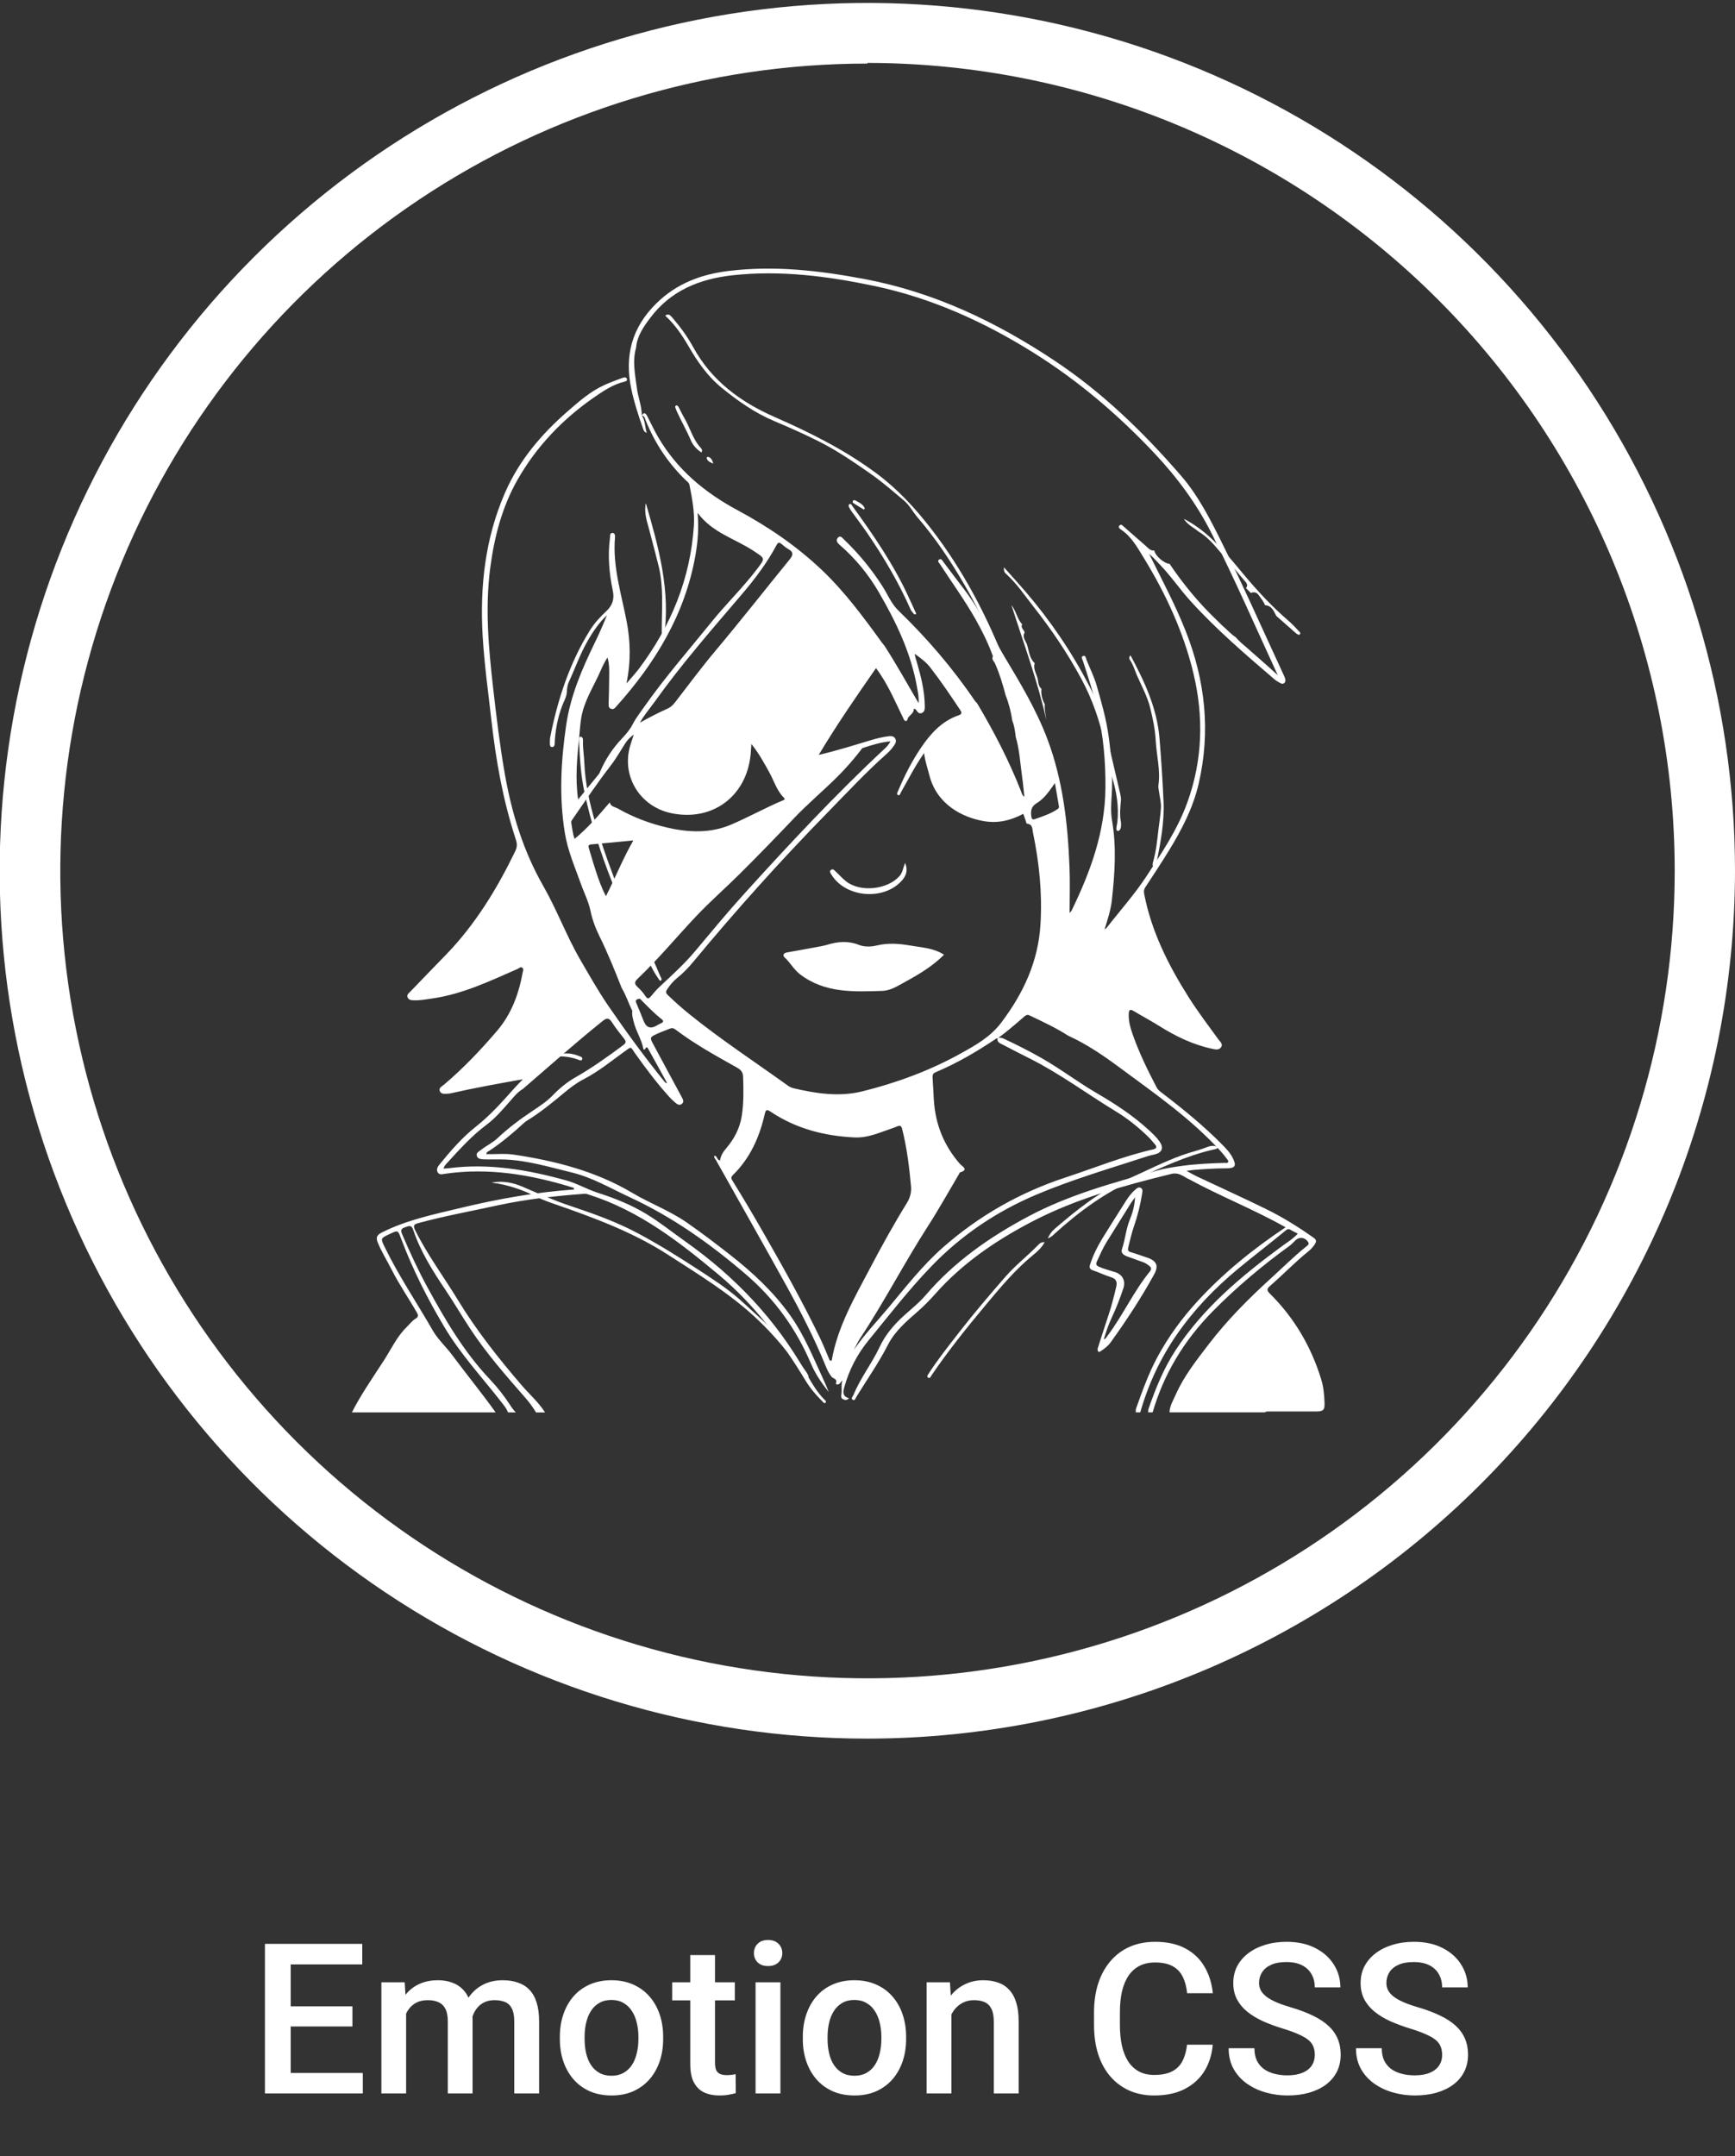 <svg width="132" height="164" viewBox="0 0 132 164" fill="none" xmlns="http://www.w3.org/2000/svg">
<rect x="0" y="0" width="132" height="164" fill="#333333" stroke="none"/>
<path d="M27.602 157.682V159.237H21.562V157.682H27.602ZM22.117 147.862V159.237H20.156V147.862H22.117ZM26.812 152.612V154.143H21.562V152.612H26.812ZM27.562 147.862V149.424H21.562V147.862H27.562ZM30.898 152.502V159.237H29.016V150.783H30.789L30.898 152.502ZM30.594 154.698L29.953 154.69C29.953 154.106 30.026 153.567 30.172 153.073C30.318 152.578 30.531 152.148 30.812 151.783C31.094 151.414 31.443 151.13 31.859 150.932C32.281 150.729 32.768 150.627 33.32 150.627C33.706 150.627 34.057 150.684 34.375 150.799C34.698 150.908 34.977 151.083 35.211 151.323C35.45 151.562 35.633 151.869 35.758 152.244C35.888 152.619 35.953 153.073 35.953 153.604V159.237H34.07V153.768C34.07 153.356 34.008 153.033 33.883 152.799C33.763 152.565 33.589 152.398 33.359 152.299C33.135 152.195 32.867 152.143 32.555 152.143C32.2 152.143 31.898 152.211 31.648 152.346C31.404 152.481 31.203 152.666 31.047 152.901C30.891 153.135 30.776 153.406 30.703 153.713C30.63 154.02 30.594 154.349 30.594 154.698ZM35.836 154.198L34.953 154.393C34.953 153.882 35.023 153.401 35.164 152.948C35.31 152.489 35.521 152.088 35.797 151.744C36.078 151.395 36.425 151.122 36.836 150.924C37.247 150.726 37.719 150.627 38.25 150.627C38.682 150.627 39.068 150.687 39.406 150.807C39.75 150.921 40.042 151.104 40.281 151.354C40.521 151.604 40.703 151.929 40.828 152.33C40.953 152.726 41.016 153.205 41.016 153.768V159.237H39.125V153.76C39.125 153.333 39.062 153.002 38.938 152.768C38.818 152.533 38.646 152.372 38.422 152.283C38.198 152.19 37.93 152.143 37.617 152.143C37.325 152.143 37.068 152.198 36.844 152.307C36.625 152.411 36.44 152.559 36.289 152.752C36.138 152.94 36.023 153.156 35.945 153.401C35.872 153.645 35.836 153.911 35.836 154.198ZM42.594 155.104V154.924C42.594 154.315 42.682 153.75 42.859 153.229C43.036 152.703 43.292 152.247 43.625 151.862C43.964 151.471 44.375 151.169 44.859 150.955C45.349 150.737 45.901 150.627 46.516 150.627C47.135 150.627 47.688 150.737 48.172 150.955C48.661 151.169 49.075 151.471 49.414 151.862C49.753 152.247 50.01 152.703 50.188 153.229C50.365 153.75 50.453 154.315 50.453 154.924V155.104C50.453 155.713 50.365 156.278 50.188 156.799C50.01 157.32 49.753 157.776 49.414 158.166C49.075 158.552 48.664 158.854 48.18 159.073C47.695 159.286 47.146 159.393 46.531 159.393C45.911 159.393 45.357 159.286 44.867 159.073C44.383 158.854 43.971 158.552 43.633 158.166C43.294 157.776 43.036 157.32 42.859 156.799C42.682 156.278 42.594 155.713 42.594 155.104ZM44.477 154.924V155.104C44.477 155.484 44.516 155.843 44.594 156.182C44.672 156.52 44.794 156.817 44.961 157.073C45.128 157.328 45.341 157.528 45.602 157.674C45.862 157.82 46.172 157.893 46.531 157.893C46.88 157.893 47.182 157.82 47.438 157.674C47.698 157.528 47.911 157.328 48.078 157.073C48.245 156.817 48.367 156.52 48.445 156.182C48.529 155.843 48.57 155.484 48.57 155.104V154.924C48.57 154.549 48.529 154.195 48.445 153.862C48.367 153.523 48.242 153.224 48.07 152.963C47.904 152.703 47.69 152.5 47.43 152.354C47.175 152.203 46.87 152.127 46.516 152.127C46.161 152.127 45.854 152.203 45.594 152.354C45.339 152.5 45.128 152.703 44.961 152.963C44.794 153.224 44.672 153.523 44.594 153.862C44.516 154.195 44.477 154.549 44.477 154.924ZM55.906 150.783V152.158H51.141V150.783H55.906ZM52.516 148.713H54.398V156.901C54.398 157.161 54.435 157.362 54.508 157.502C54.586 157.638 54.693 157.729 54.828 157.776C54.964 157.823 55.122 157.846 55.305 157.846C55.435 157.846 55.56 157.838 55.68 157.823C55.8 157.807 55.896 157.791 55.969 157.776L55.977 159.213C55.82 159.26 55.638 159.302 55.43 159.338C55.227 159.375 54.992 159.393 54.727 159.393C54.294 159.393 53.911 159.317 53.578 159.166C53.245 159.01 52.984 158.757 52.797 158.408C52.609 158.059 52.516 157.596 52.516 157.018V148.713ZM59.375 150.783V159.237H57.484V150.783H59.375ZM57.359 148.565C57.359 148.278 57.453 148.041 57.641 147.854C57.833 147.661 58.099 147.565 58.438 147.565C58.771 147.565 59.034 147.661 59.227 147.854C59.419 148.041 59.516 148.278 59.516 148.565C59.516 148.846 59.419 149.08 59.227 149.268C59.034 149.455 58.771 149.549 58.438 149.549C58.099 149.549 57.833 149.455 57.641 149.268C57.453 149.08 57.359 148.846 57.359 148.565ZM61.078 155.104V154.924C61.078 154.315 61.167 153.75 61.344 153.229C61.521 152.703 61.776 152.247 62.109 151.862C62.448 151.471 62.859 151.169 63.344 150.955C63.833 150.737 64.385 150.627 65 150.627C65.62 150.627 66.172 150.737 66.656 150.955C67.146 151.169 67.56 151.471 67.898 151.862C68.237 152.247 68.495 152.703 68.672 153.229C68.849 153.75 68.938 154.315 68.938 154.924V155.104C68.938 155.713 68.849 156.278 68.672 156.799C68.495 157.32 68.237 157.776 67.898 158.166C67.56 158.552 67.148 158.854 66.664 159.073C66.18 159.286 65.63 159.393 65.016 159.393C64.396 159.393 63.841 159.286 63.352 159.073C62.867 158.854 62.456 158.552 62.117 158.166C61.779 157.776 61.521 157.32 61.344 156.799C61.167 156.278 61.078 155.713 61.078 155.104ZM62.961 154.924V155.104C62.961 155.484 63 155.843 63.078 156.182C63.156 156.52 63.279 156.817 63.445 157.073C63.612 157.328 63.825 157.528 64.086 157.674C64.346 157.82 64.656 157.893 65.016 157.893C65.365 157.893 65.667 157.82 65.922 157.674C66.182 157.528 66.396 157.328 66.562 157.073C66.729 156.817 66.852 156.52 66.93 156.182C67.013 155.843 67.055 155.484 67.055 155.104V154.924C67.055 154.549 67.013 154.195 66.93 153.862C66.852 153.523 66.727 153.224 66.555 152.963C66.388 152.703 66.174 152.5 65.914 152.354C65.659 152.203 65.354 152.127 65 152.127C64.646 152.127 64.338 152.203 64.078 152.354C63.823 152.5 63.612 152.703 63.445 152.963C63.279 153.224 63.156 153.523 63.078 153.862C63 154.195 62.961 154.549 62.961 154.924ZM72.383 152.588V159.237H70.5V150.783H72.273L72.383 152.588ZM72.047 154.698L71.438 154.69C71.443 154.091 71.526 153.541 71.688 153.041C71.854 152.541 72.083 152.112 72.375 151.752C72.672 151.393 73.026 151.117 73.438 150.924C73.849 150.726 74.307 150.627 74.812 150.627C75.219 150.627 75.586 150.684 75.914 150.799C76.247 150.908 76.531 151.088 76.766 151.338C77.005 151.588 77.188 151.914 77.312 152.315C77.438 152.711 77.5 153.198 77.5 153.776V159.237H75.609V153.768C75.609 153.362 75.549 153.041 75.43 152.807C75.315 152.567 75.146 152.398 74.922 152.299C74.703 152.195 74.43 152.143 74.102 152.143C73.779 152.143 73.49 152.211 73.234 152.346C72.979 152.481 72.763 152.666 72.586 152.901C72.414 153.135 72.281 153.406 72.188 153.713C72.094 154.02 72.047 154.349 72.047 154.698ZM90.312 155.533H92.266C92.203 156.278 91.995 156.942 91.641 157.526C91.287 158.104 90.789 158.559 90.148 158.893C89.508 159.226 88.729 159.393 87.812 159.393C87.109 159.393 86.477 159.268 85.914 159.018C85.352 158.763 84.87 158.403 84.469 157.94C84.068 157.471 83.76 156.906 83.547 156.244C83.338 155.583 83.234 154.843 83.234 154.026V153.08C83.234 152.263 83.341 151.523 83.555 150.862C83.773 150.2 84.086 149.635 84.492 149.166C84.898 148.692 85.385 148.33 85.953 148.08C86.526 147.83 87.169 147.705 87.883 147.705C88.789 147.705 89.555 147.872 90.18 148.205C90.805 148.539 91.289 149 91.633 149.588C91.982 150.177 92.195 150.851 92.273 151.612H90.32C90.268 151.122 90.154 150.703 89.977 150.354C89.805 150.005 89.549 149.739 89.211 149.557C88.872 149.369 88.43 149.276 87.883 149.276C87.435 149.276 87.044 149.359 86.711 149.526C86.378 149.692 86.099 149.937 85.875 150.26C85.651 150.583 85.482 150.981 85.367 151.455C85.258 151.924 85.203 152.461 85.203 153.065V154.026C85.203 154.599 85.253 155.119 85.352 155.588C85.456 156.052 85.612 156.45 85.82 156.783C86.034 157.117 86.305 157.375 86.633 157.557C86.961 157.739 87.354 157.83 87.812 157.83C88.37 157.83 88.82 157.742 89.164 157.565C89.513 157.388 89.776 157.13 89.953 156.791C90.135 156.448 90.255 156.028 90.312 155.533ZM100.031 156.307C100.031 156.073 99.995 155.864 99.922 155.682C99.854 155.5 99.732 155.333 99.555 155.182C99.378 155.031 99.128 154.885 98.805 154.744C98.487 154.599 98.081 154.45 97.586 154.299C97.044 154.132 96.544 153.948 96.086 153.744C95.633 153.536 95.237 153.296 94.898 153.026C94.56 152.75 94.297 152.434 94.109 152.08C93.922 151.721 93.828 151.307 93.828 150.838C93.828 150.375 93.924 149.953 94.117 149.573C94.315 149.192 94.594 148.864 94.953 148.588C95.318 148.307 95.747 148.091 96.242 147.94C96.737 147.783 97.284 147.705 97.883 147.705C98.727 147.705 99.453 147.862 100.062 148.174C100.677 148.487 101.148 148.906 101.477 149.432C101.81 149.958 101.977 150.539 101.977 151.174H100.031C100.031 150.799 99.951 150.468 99.789 150.182C99.633 149.89 99.393 149.661 99.07 149.494C98.753 149.328 98.349 149.244 97.859 149.244C97.396 149.244 97.01 149.315 96.703 149.455C96.396 149.596 96.167 149.786 96.016 150.026C95.865 150.265 95.789 150.536 95.789 150.838C95.789 151.052 95.838 151.247 95.938 151.424C96.037 151.596 96.188 151.757 96.391 151.908C96.594 152.054 96.849 152.192 97.156 152.323C97.463 152.453 97.826 152.578 98.242 152.698C98.872 152.885 99.422 153.093 99.891 153.323C100.359 153.546 100.75 153.802 101.062 154.088C101.375 154.375 101.609 154.7 101.766 155.065C101.922 155.424 102 155.833 102 156.291C102 156.77 101.904 157.203 101.711 157.588C101.518 157.968 101.242 158.294 100.883 158.565C100.529 158.83 100.102 159.036 99.602 159.182C99.107 159.323 98.555 159.393 97.945 159.393C97.398 159.393 96.859 159.32 96.328 159.174C95.802 159.028 95.323 158.807 94.891 158.51C94.458 158.208 94.115 157.833 93.859 157.385C93.604 156.932 93.477 156.403 93.477 155.799H95.438C95.438 156.169 95.5 156.484 95.625 156.744C95.755 157.005 95.935 157.218 96.164 157.385C96.393 157.546 96.659 157.666 96.961 157.744C97.268 157.823 97.596 157.862 97.945 157.862C98.404 157.862 98.787 157.796 99.094 157.666C99.406 157.536 99.641 157.354 99.797 157.119C99.953 156.885 100.031 156.614 100.031 156.307ZM109.719 156.307C109.719 156.073 109.682 155.864 109.609 155.682C109.542 155.5 109.419 155.333 109.242 155.182C109.065 155.031 108.815 154.885 108.492 154.744C108.174 154.599 107.768 154.45 107.273 154.299C106.732 154.132 106.232 153.948 105.773 153.744C105.32 153.536 104.924 153.296 104.586 153.026C104.247 152.75 103.984 152.434 103.797 152.08C103.609 151.721 103.516 151.307 103.516 150.838C103.516 150.375 103.612 149.953 103.805 149.573C104.003 149.192 104.281 148.864 104.641 148.588C105.005 148.307 105.435 148.091 105.93 147.94C106.424 147.783 106.971 147.705 107.57 147.705C108.414 147.705 109.141 147.862 109.75 148.174C110.365 148.487 110.836 148.906 111.164 149.432C111.497 149.958 111.664 150.539 111.664 151.174H109.719C109.719 150.799 109.638 150.468 109.477 150.182C109.32 149.89 109.081 149.661 108.758 149.494C108.44 149.328 108.036 149.244 107.547 149.244C107.083 149.244 106.698 149.315 106.391 149.455C106.083 149.596 105.854 149.786 105.703 150.026C105.552 150.265 105.477 150.536 105.477 150.838C105.477 151.052 105.526 151.247 105.625 151.424C105.724 151.596 105.875 151.757 106.078 151.908C106.281 152.054 106.536 152.192 106.844 152.323C107.151 152.453 107.513 152.578 107.93 152.698C108.56 152.885 109.109 153.093 109.578 153.323C110.047 153.546 110.438 153.802 110.75 154.088C111.062 154.375 111.297 154.7 111.453 155.065C111.609 155.424 111.688 155.833 111.688 156.291C111.688 156.77 111.591 157.203 111.398 157.588C111.206 157.968 110.93 158.294 110.57 158.565C110.216 158.83 109.789 159.036 109.289 159.182C108.794 159.323 108.242 159.393 107.633 159.393C107.086 159.393 106.547 159.32 106.016 159.174C105.49 159.028 105.01 158.807 104.578 158.51C104.146 158.208 103.802 157.833 103.547 157.385C103.292 156.932 103.164 156.403 103.164 155.799H105.125C105.125 156.169 105.188 156.484 105.312 156.744C105.443 157.005 105.622 157.218 105.852 157.385C106.081 157.546 106.346 157.666 106.648 157.744C106.956 157.823 107.284 157.862 107.633 157.862C108.091 157.862 108.474 157.796 108.781 157.666C109.094 157.536 109.328 157.354 109.484 157.119C109.641 156.885 109.719 156.614 109.719 156.307Z" fill="white"/>
<g clipPath="url(#clip0_704_336)">
<path d="M66 132.249C52.943 132.252 40.178 128.382 29.321 121.129C18.463 113.877 10 103.567 5.002 91.504C0.004 79.442 -1.304 66.168 1.243 53.361C3.789 40.555 10.077 28.791 19.309 19.559C28.542 10.326 40.306 4.039 53.112 1.492C65.918 -1.055 79.192 0.253 91.255 5.251C103.318 10.249 113.628 18.712 120.88 29.57C128.133 40.427 132.002 53.192 132 66.249C131.98 83.747 125.02 100.523 112.647 112.896C100.274 125.269 83.498 132.229 66 132.249V132.249ZM66 4.836C53.854 4.836 41.98 8.438 31.881 15.186C21.781 21.934 13.91 31.526 9.262 42.747C4.613 53.969 3.397 66.317 5.767 78.23C8.137 90.143 13.986 101.086 22.574 109.675C31.163 118.264 42.106 124.113 54.019 126.482C65.932 128.852 78.28 127.636 89.502 122.987C100.724 118.339 110.315 110.468 117.063 100.368C123.811 90.269 127.413 78.395 127.413 66.249C127.41 49.958 120.94 34.334 109.425 22.809C97.91 11.285 82.291 4.802 66 4.786V4.836Z" fill="white"/>
</g>
<g clipPath="url(#clip1_704_336)">
<path d="M47.302 75.163C46.775 73.823 46.237 72.489 45.599 71.196C45.295 70.581 45.062 69.943 44.918 69.258C44.776 68.576 44.445 67.933 44.208 67.269C43.75 65.981 43.194 64.721 42.974 63.362C42.53 60.621 42.672 57.899 43.076 55.155C43.405 52.917 44.269 50.909 45.24 48.914C45.577 48.222 45.888 47.518 46.174 46.8C45.539 47.399 45.068 48.109 44.649 48.858C44.108 49.823 43.745 50.866 43.281 51.865C43.169 52.107 43.139 52.368 43.125 52.643C43.106 53.003 42.906 53.332 42.776 53.673C42.422 54.606 42.236 55.59 42.197 56.594C42.191 56.726 42.143 56.822 42.003 56.822C41.878 56.822 41.836 56.722 41.836 56.616C41.837 56.432 41.827 56.245 41.862 56.068C42.43 53.196 43.331 50.44 44.888 47.934C45.218 47.403 45.663 46.923 46.124 46.493C46.602 46.047 46.753 45.56 46.625 44.946C46.345 43.613 46.227 42.27 46.408 40.912C46.427 40.767 46.378 40.548 46.587 40.54C46.791 40.532 46.8 40.745 46.787 40.895C46.602 43.075 47.264 45.137 47.67 47.236C47.971 48.786 48.001 50.343 47.663 51.99C48.02 51.568 48.342 51.226 48.622 50.853C51.048 47.62 52.526 44.023 52.791 39.979C52.859 38.935 52.652 37.904 52.454 36.879C52.421 36.714 52.278 36.627 52.168 36.521C50.833 35.232 49.834 33.722 49.137 32.011C49.071 31.848 49.057 31.642 48.826 31.601C49.004 31.319 49.13 31.438 49.242 31.653C49.521 32.192 49.776 32.745 50.083 33.268C51.518 35.722 53.618 37.469 56.105 38.804C58.429 40.053 60.595 41.525 62.509 43.34C64.255 44.996 65.678 46.919 67.08 48.857C67.156 48.953 67.232 49.049 67.308 49.145C68.199 50.528 68.996 51.967 69.885 53.483C69.922 53.012 69.836 52.671 69.778 52.333C69.322 49.681 68.173 47.298 66.832 44.999C66.051 43.662 65.066 42.475 63.891 41.452C63.718 41.301 63.56 41.118 63.737 40.913C63.939 40.681 64.1 40.929 64.225 41.049C65.344 42.121 66.319 43.309 67.152 44.616C67.545 45.233 67.815 45.925 68.358 46.45C70.525 48.541 72.476 50.814 74.167 53.304L74.262 53.414C74.291 53.444 74.327 53.471 74.348 53.506C75.617 55.648 76.763 57.851 77.674 60.169C77.73 60.312 77.75 60.48 77.936 60.611C77.874 60.056 77.83 59.55 77.758 59.049C77.614 58.033 77.566 57.002 77.264 56.011L77.275 56.023C77.22 55.614 77.178 55.203 77.013 54.817L77.02 54.836C76.919 54.161 76.756 53.503 76.501 52.869L76.508 52.887C76.299 52.088 76.065 51.298 75.733 50.539C75.676 50.331 75.404 50.187 75.542 49.919C75.194 48.947 74.738 48.024 74.231 47.124C73.41 45.669 72.425 44.319 71.517 42.918C71.449 42.812 71.277 42.675 71.452 42.56C71.615 42.452 71.696 42.643 71.776 42.748C72.291 43.424 72.793 44.108 73.314 44.779C73.822 45.434 74.27 46.142 74.675 46.846C75.251 47.847 75.781 48.88 76.375 49.874C77.604 51.925 78.841 53.971 79.686 56.216C80.869 59.361 81.241 62.648 81.369 65.971C81.413 67.092 81.376 68.217 81.376 69.446C81.484 69.317 81.515 69.291 81.531 69.258C82.959 66.319 84.066 63.298 84.101 59.974C84.124 57.96 83.946 55.972 83.493 54.01C83.201 52.745 82.788 51.513 82.391 50.276C82.351 50.154 82.21 49.974 82.387 49.903C82.604 49.816 82.612 50.063 82.661 50.188C82.918 50.839 83.238 51.459 83.434 52.142C83.808 53.445 84.18 54.746 84.358 56.092C84.55 57.547 84.675 59.004 84.579 60.477C84.537 61.119 84.494 61.767 84.606 62.418C84.954 64.439 84.813 66.462 84.59 68.483C84.509 69.218 84.274 69.921 84.037 70.691C84.135 70.618 84.175 70.6 84.199 70.569C85.206 69.275 86.304 68.05 87.207 66.678C88.388 64.881 89.591 63.086 90.328 61.053C91.502 57.816 91.591 54.5 90.787 51.175C90.032 48.052 88.692 45.161 87.011 42.422C86.531 41.642 86.092 40.828 85.299 40.292C85.199 40.225 85.053 40.122 85.16 39.987C85.298 39.816 85.415 39.988 85.512 40.071C86.059 40.544 86.594 41.031 87.145 41.5C87.342 41.668 87.507 41.914 87.824 41.872C87.864 42.257 88.579 42.881 88.987 42.886L88.971 42.874C90.02 44.43 91.207 45.87 92.568 47.168C92.693 47.291 92.818 47.415 92.943 47.539C93.311 47.845 93.619 48.218 94.026 48.48L94.011 48.468C94.265 48.777 94.581 49.022 94.88 49.285C95.389 49.733 95.897 50.181 96.406 50.628C96.65 50.848 96.894 51.068 97.212 51.355C95.528 47.699 93.96 44.102 92.192 40.597C91.049 38.331 89.572 36.325 87.824 34.471C85.066 31.545 82.037 28.96 78.621 26.825C74.862 24.476 70.867 22.665 66.5 21.748C62.95 21.004 59.378 20.541 55.737 20.939C53.212 21.216 51.029 22.105 49.466 24.186C48.953 24.867 48.468 25.562 48.394 26.448C48.097 27.483 48.324 28.508 48.456 29.535C48.546 30.229 48.829 30.888 48.828 31.598C49.1 32.001 49.057 32.482 49.207 32.919C48.991 32.867 48.96 32.707 48.912 32.571C48.57 31.599 48.248 30.62 48.034 29.611C47.5 27.097 48.052 24.924 49.945 23.068C51.489 21.554 53.348 20.865 55.431 20.61C58.92 20.182 62.355 20.58 65.784 21.228C71.065 22.225 75.78 24.477 80.21 27.419C83.876 29.852 86.987 32.877 89.844 36.174C91.218 37.76 92.143 39.633 93.066 41.494C94.679 44.747 96.143 48.068 97.671 51.36C97.712 51.449 97.752 51.541 97.779 51.636C97.809 51.747 97.813 51.859 97.714 51.948C97.61 52.041 97.499 52.014 97.397 51.956C97.25 51.871 97.098 51.788 96.97 51.679C94.752 49.778 92.535 47.881 90.567 45.709C89.757 44.816 89.086 43.815 88.246 42.95C87.976 42.673 87.726 42.377 87.428 42.13C88.385 44.08 89.405 45.975 90.2 47.982C91.697 51.762 92.117 55.627 91.197 59.606C90.766 61.473 89.889 63.149 88.891 64.767C88.327 65.681 87.737 66.581 87.144 67.477C87.032 67.647 87.011 67.79 87.048 67.986C87.597 70.833 88.869 73.372 90.401 75.802C91.112 76.929 91.915 77.989 92.698 79.065C92.823 79.237 93.063 79.415 92.905 79.652C92.737 79.906 92.444 79.824 92.198 79.771C90.76 79.463 89.463 78.833 88.226 78.061C87.576 77.655 86.9 77.292 86.242 76.898C85.98 76.742 85.893 76.821 85.877 77.098C85.846 77.677 86.01 78.218 86.199 78.75C86.686 80.123 87.326 81.43 88.001 82.72C88.098 82.906 88.255 83.019 88.413 83.14C90.005 84.355 91.554 85.618 92.963 87.042C93.272 87.354 93.575 87.666 93.78 88.066C94.09 88.668 93.988 88.868 93.32 88.869C92.494 88.869 91.67 88.921 90.847 88.988C90.696 89.001 90.545 89.027 90.269 89.064C90.604 89.243 90.831 89.377 91.068 89.489C92.801 90.305 94.545 91.097 96.266 91.937C97.555 92.566 98.773 93.324 99.944 94.152C100.143 94.293 100.176 94.418 100.034 94.64C99.892 94.861 99.72 95.043 99.523 95.201C98.504 96.02 97.605 96.97 96.616 97.822C96.377 98.028 96.372 98.159 96.6 98.385C98.468 100.237 99.759 102.433 100.523 104.938C100.697 105.512 100.748 106.098 100.771 106.691C100.793 107.264 100.681 107.367 100.081 107.365C98.923 107.361 97.764 107.364 96.606 107.365C96.481 107.365 96.347 107.337 96.238 107.432H88.976C88.993 106.936 89.254 106.527 89.446 106.091C90.076 104.667 91.031 103.463 91.971 102.237C93.374 100.407 94.988 98.784 96.69 97.238C97.591 96.419 98.454 95.556 99.408 94.793C99.5 94.721 99.625 94.642 99.524 94.48C99.292 94.108 98.838 94.056 98.545 94.363C98.389 94.526 98.223 94.684 98.04 94.816C95.981 96.311 94.04 97.944 92.258 99.753C90.105 101.939 88.55 104.483 87.693 107.432H87.351C87.362 107.335 87.355 107.232 87.387 107.143C87.926 105.596 88.539 104.079 89.443 102.699C91.547 99.485 94.444 97.063 97.507 94.811C97.924 94.505 98.371 94.24 98.737 93.835C98.529 93.729 98.347 93.648 98.177 93.546C98.029 93.457 97.94 93.495 97.81 93.602C96.598 94.604 95.344 95.555 94.135 96.562C92.392 98.013 90.84 99.63 89.549 101.49C88.282 103.315 87.358 105.3 86.752 107.431H86.41C86.416 107.334 86.4 107.23 86.432 107.142C86.906 105.817 87.377 104.49 88.047 103.244C88.882 101.695 89.915 100.279 91.101 98.984C93.077 96.829 95.342 95.003 97.809 93.355C95.41 92 92.827 90.991 90.405 89.667C90.384 89.659 90.365 89.651 90.344 89.644C89.966 89.433 89.634 89.166 89.126 89.292C85.477 90.189 81.861 91.18 78.51 92.927C75.77 94.356 73.245 96.073 71.182 98.392C70.748 98.881 70.296 99.346 69.802 99.775C68.955 100.512 68.091 101.255 67.573 102.261C66.861 103.649 65.972 104.924 65.156 106.246C65.089 106.354 65.046 106.578 64.872 106.472C64.714 106.377 64.881 106.229 64.932 106.106C65.465 104.807 66.344 103.696 66.939 102.427C67.361 101.527 68.012 100.767 68.753 100.092C69.319 99.577 69.931 99.098 70.424 98.52C72.605 95.968 75.297 94.092 78.244 92.524C81.343 90.876 84.701 89.963 88.056 89.032C88.659 88.865 89.278 88.773 89.898 88.687C90.985 88.537 92.078 88.486 93.173 88.456C93.265 88.453 93.394 88.498 93.439 88.384C93.478 88.283 93.38 88.203 93.324 88.128C93.197 87.957 93.069 87.788 92.926 87.63C91.81 86.398 90.566 85.298 89.268 84.265C87.926 83.197 86.526 82.2 85.147 81.179C83.926 80.274 82.672 79.421 81.281 78.787L81.292 78.797C80.355 78.186 79.338 77.722 78.332 77.238C78.131 77.141 78.015 77.248 77.885 77.362C77.244 77.918 76.604 78.475 75.915 78.973C75.873 78.981 75.824 78.98 75.792 79.001C74.328 79.985 72.812 80.873 71.182 81.561C70.996 81.64 70.935 81.757 70.95 81.954C70.991 82.531 71.013 83.109 71.049 83.687C71.166 85.522 71.813 87.141 73.034 88.535C73.189 88.712 73.748 88.977 73.028 89.181C73.011 89.186 73.006 89.228 72.992 89.252C72.201 90.588 71.449 91.948 70.608 93.252C68.8 96.059 67.274 99.032 65.429 101.815C65.247 102.089 65.116 102.396 64.962 102.688C65.743 101.525 66.714 100.526 67.601 99.462C68.924 97.876 70.191 96.247 71.759 94.87C74.496 92.468 77.601 90.704 81.054 89.569C83.278 88.838 85.452 87.945 87.746 87.425C87.977 87.373 88.037 87.248 87.888 87.067C87.691 86.827 87.485 86.591 87.26 86.377C86.53 85.68 85.74 85.051 84.876 84.528C82.706 83.211 80.665 81.687 78.39 80.539C77.693 80.187 76.993 79.838 76.305 79.47C76.11 79.366 75.822 79.294 75.903 78.96C76.061 78.914 76.214 78.936 76.36 79.004C77.325 79.456 78.276 79.934 79.203 80.46C80.649 81.279 81.971 82.291 83.407 83.13C84.83 83.962 86.214 84.855 87.427 85.981C87.718 86.252 88.011 86.522 88.235 86.852C88.547 87.316 88.416 87.657 87.879 87.805C87.701 87.853 87.516 87.879 87.342 87.937C84.481 88.872 81.587 89.709 78.812 90.887C75.787 92.17 73.121 93.973 70.854 96.327C69.142 98.103 67.632 100.058 66.073 101.965C65.228 102.998 64.611 104.183 64.246 105.477C64.147 105.828 64.049 106.207 64.59 106.355C64.428 106.533 64.28 106.502 64.138 106.431C63.982 106.353 63.987 106.213 64.013 106.064C64.074 105.712 63.971 105.351 64.099 105C63.999 105.083 63.942 105.182 63.861 105.256C63.762 105.346 63.564 105.316 63.599 105.216C63.722 104.866 63.39 104.877 63.268 104.727C63.061 104.471 62.926 104.173 62.803 103.873C61.944 101.764 60.901 99.74 59.8 97.748C58.042 94.568 56.246 91.408 54.468 88.239C54.413 88.139 54.283 88.051 54.363 87.901C54.579 87.937 54.542 88.251 54.781 88.27C54.833 87.916 55 87.638 55.229 87.372C55.846 86.651 56.283 85.841 56.433 84.888C56.588 83.904 56.568 82.922 56.538 81.932C56.525 81.524 56.353 81.367 56.033 81.187C54.435 80.292 52.829 79.406 51.367 78.296C51.236 78.197 51.112 78.184 50.97 78.241C50.628 78.378 50.281 78.503 49.947 78.658C49.442 78.891 49.433 78.936 49.689 79.41C50.386 80.704 51.084 81.998 51.781 83.292C51.815 83.354 51.851 83.415 51.882 83.478C51.968 83.647 52.06 83.829 51.866 83.974C51.678 84.113 51.513 83.991 51.371 83.869C51.22 83.74 51.074 83.605 50.941 83.459C49.987 82.408 49.137 81.276 48.316 80.121C47.956 79.614 48.085 79.567 47.496 79.995C46.486 80.729 45.516 81.517 44.398 82.096C43.867 82.372 43.389 82.733 42.931 83.115C42.016 83.878 41.096 84.634 40.073 85.256C39.989 85.306 39.913 85.373 39.84 85.44C39.014 86.198 38.157 86.918 37.219 87.539C37.137 87.593 37.003 87.621 37.006 87.791C37.706 87.803 38.404 87.726 39.093 87.828C42.266 88.303 45.333 89.089 48.121 90.745C49.462 91.542 50.947 92.087 52.236 92.981C53.355 93.757 54.439 94.583 55.513 95.422C57.242 96.773 58.836 98.251 60.114 100.047C61.248 101.642 61.949 103.452 62.768 105.203C62.873 105.427 62.956 105.659 63.051 105.888C62.513 105.212 62.033 104.513 61.702 103.732C60.584 101.096 58.946 98.825 56.774 96.959C54.068 94.633 51.176 92.574 47.905 91.063C46.45 90.391 45.07 89.563 43.488 89.182C41.818 88.778 40.168 88.274 38.435 88.199C37.882 88.175 37.326 88.207 36.772 88.184C36.584 88.176 36.339 88.148 36.275 87.922C36.207 87.682 36.44 87.589 36.589 87.471C36.989 87.153 37.465 86.94 37.839 86.587C38.666 85.805 39.575 85.128 40.522 84.497C41.054 84.142 41.593 83.791 42.038 83.332C42.556 82.798 43.122 82.321 43.764 81.958C45.041 81.235 46.223 80.381 47.398 79.512C47.622 79.347 47.662 79.239 47.491 79.021C47.166 78.61 46.839 78.198 46.556 77.759C46.345 77.431 46.178 77.403 45.87 77.649C43.785 79.315 41.802 81.096 39.779 82.833H39.781C39.403 83.047 39.138 83.382 38.859 83.699C38.278 84.358 37.713 85.035 37.004 85.565C35.893 86.395 34.975 87.417 34.047 88.429C33.928 88.558 33.797 88.682 33.745 88.887C33.904 88.876 34.032 88.874 34.158 88.858C37.209 88.467 40.162 88.98 43.085 89.79C43.91 90.019 44.65 90.46 45.458 90.722C46.746 91.138 48 91.629 49.155 92.332C50.2 92.966 51.153 93.733 52.148 94.437C55.92 97.106 59.031 100.369 61.304 104.395C61.72 105.131 62.13 105.877 62.744 106.482C62.803 106.539 62.892 106.618 62.808 106.693C62.699 106.79 62.634 106.662 62.57 106.599C62.074 106.109 61.626 105.58 61.266 104.983C59.465 102.002 57.394 99.234 54.698 96.981C51.71 94.483 48.644 92.1 44.845 90.885C44.724 90.847 44.61 90.794 44.474 90.805C42.233 90.972 40.003 91.219 37.806 91.698C35.822 92.132 33.822 92.495 31.86 93.026C31.484 93.128 31.403 93.21 31.595 93.596C32.525 95.463 33.772 97.134 34.852 98.907C36.257 101.213 37.921 103.314 39.676 105.357C40.272 106.051 40.973 106.656 41.467 107.436H40.783C40.542 107.039 40.268 106.667 39.961 106.316C38.488 104.633 37.012 102.952 35.779 101.08C35.134 100.101 34.543 99.088 33.889 98.114C32.916 96.668 31.991 95.2 31.432 93.539C31.297 93.137 31.098 93.265 30.83 93.35C30.533 93.444 30.457 93.558 30.587 93.861C31.174 95.237 31.799 96.598 32.515 97.91C33.869 100.39 35.293 102.829 37.26 104.906C37.844 105.523 38.37 106.192 38.83 106.907C38.952 107.097 39.083 107.277 39.245 107.434H38.647C38.549 107.148 38.354 106.92 38.173 106.687C36.7 104.792 35.058 103.037 33.814 100.952C32.534 98.807 31.417 96.6 30.537 94.273C30.27 93.566 30.311 93.55 29.625 93.875C28.94 94.199 28.945 94.197 29.274 94.871C30.343 97.068 31.716 99.094 32.929 101.21C33.319 101.89 33.929 102.432 34.401 103.07C35.487 104.536 36.649 105.946 37.707 107.433H26.773C27.478 106.043 28.376 104.771 29.218 103.465C29.767 102.613 30.192 101.674 30.936 100.948C31.159 100.731 31.345 100.468 31.613 100.308C31.845 100.169 31.833 100.048 31.713 99.837C31.088 98.745 30.367 97.709 29.8 96.584C29.45 95.892 29.032 95.234 28.739 94.511C28.588 94.136 28.664 93.945 29.043 93.753C30.968 92.781 33.064 92.359 35.134 91.861C37.943 91.186 40.784 90.685 43.669 90.479C43.7 90.336 43.595 90.338 43.521 90.315C40.364 89.339 37.161 88.805 33.846 89.285C33.656 89.312 33.428 89.394 33.302 89.176C33.179 88.962 33.293 88.752 33.427 88.589C34.278 87.546 35.157 86.526 36.221 85.686C37.285 84.846 38.18 83.843 39.076 82.838C39.31 82.575 39.56 82.326 39.78 82.094C37.958 82.42 36.113 82.748 34.286 83.165C34.216 83.181 34.145 83.19 34.074 83.192C33.85 83.196 33.577 83.257 33.466 83.006C33.353 82.752 33.616 82.643 33.771 82.512C35.247 81.263 36.574 79.867 37.825 78.401C38.912 77.127 39.467 75.611 39.762 73.99C39.786 73.86 39.867 73.69 39.723 73.599C39.603 73.522 39.486 73.653 39.374 73.703C37.255 74.635 35.16 75.633 32.829 75.958C32.393 76.019 31.958 76.102 31.514 76.087C31.328 76.082 31.131 76.087 31.026 75.896C30.907 75.675 31.097 75.552 31.215 75.429C32.117 74.487 33.028 73.555 33.935 72.618C36.166 70.311 37.806 67.621 39.196 64.755C39.377 64.38 39.334 64.128 39.23 63.809C38.266 60.871 37.73 57.844 37.386 54.783C37.146 52.652 36.847 50.527 36.721 48.384C36.501 44.614 36.907 40.935 38.437 37.445C39.498 35.022 41.181 33.037 43.167 31.305C44.042 30.542 44.92 29.767 45.997 29.28C46.448 29.076 46.916 28.909 47.38 28.736C47.499 28.692 47.663 28.676 47.701 28.837C47.735 28.978 47.581 29.013 47.476 29.039C46.634 29.25 45.923 29.726 45.231 30.203C42.801 31.88 40.796 33.977 39.35 36.536C38.192 38.585 37.609 40.842 37.301 43.169C36.895 46.232 37.17 49.272 37.517 52.32C37.764 54.492 38.021 56.661 38.397 58.814C38.924 61.831 39.806 64.727 41.345 67.416C42.377 69.217 43.092 71.184 44.137 72.983C44.833 74.18 45.514 75.391 46.297 76.532C47.647 78.499 49.059 80.426 50.562 82.285C50.602 82.335 50.648 82.381 50.756 82.387C50.274 81.513 49.798 80.638 49.308 79.769C49.135 79.461 49.105 79.942 48.955 79.819C48.825 79.072 48.364 78.412 48.191 77.648C48.135 77.397 48.058 77.158 48.111 76.903C47.826 76.332 47.636 75.713 47.303 75.162L47.302 75.163ZM62.29 57.421C63.634 57.11 64.906 56.708 66.183 56.323C66.66 56.18 67.141 56.053 67.639 56.001C67.829 55.981 68.018 55.998 68.118 56.195C68.204 56.366 68.148 56.523 68.045 56.672C67.885 56.906 67.707 57.124 67.492 57.313C65.875 58.743 64.41 60.326 62.904 61.865C59.365 65.484 55.987 69.249 52.759 73.145C52.388 73.593 51.986 74.015 51.531 74.38C51.217 74.632 50.971 74.927 50.753 75.262C50.63 75.451 50.663 75.548 50.806 75.687C51.336 76.201 51.888 76.69 52.462 77.153C54.861 79.089 57.441 80.78 59.942 82.577C60.066 82.666 60.215 82.741 60.364 82.776C62.094 83.183 63.857 83.448 65.601 83.016C68.217 82.369 70.742 81.436 73.101 80.128C74.23 79.501 75.35 78.879 76.179 77.782C77.871 75.542 78.99 73.132 79.161 70.304C79.303 67.945 79.067 65.626 78.587 63.322C78.531 63.056 78.581 62.712 78.161 62.661C78.083 62.651 78.066 62.536 78.041 62.451C77.988 62.268 77.917 62.09 77.85 61.903C76.886 62.422 75.906 62.641 74.851 62.46C73.191 62.176 71.262 61.168 70.708 58.974C70.573 58.438 70.382 57.915 70.305 57.283C69.598 58.285 69.103 59.3 68.539 60.274C68.489 60.36 68.468 60.54 68.323 60.476C68.189 60.416 68.279 60.279 68.321 60.179C68.802 59.03 69.361 57.924 70.062 56.888C70.798 55.801 71.646 54.854 72.936 54.408C73.194 54.319 73.183 54.2 73.051 54.003C72.32 52.908 71.586 51.815 70.778 50.774C70.455 50.357 70.026 50.047 69.596 49.732C69.618 49.948 69.681 50.132 69.737 50.319C70.061 51.418 70.343 52.524 70.358 53.679C70.361 53.89 70.372 54.132 70.137 54.233C69.861 54.351 69.784 54.075 69.641 53.938C69.624 53.923 69.59 53.927 69.519 53.914C69.546 54.262 69.201 54.377 69.067 54.636C69.025 54.719 69.044 54.851 68.905 54.841C68.788 54.832 68.763 54.715 68.721 54.628C68.438 54.043 68.162 53.454 67.875 52.87C67.525 52.161 67.136 51.475 66.648 50.82C65.14 52.988 63.657 55.136 62.288 57.422L62.29 57.421ZM63.125 103.483C63.174 103.49 63.223 103.499 63.272 103.506C63.711 100.946 64.997 98.739 66.179 96.494C67.068 94.805 67.991 93.133 68.995 91.508C69.229 91.128 69.353 90.705 69.312 90.254C69.179 88.777 68.998 87.308 68.634 85.867C68.578 85.647 68.48 85.585 68.273 85.674C68.129 85.735 67.982 85.791 67.834 85.84C66.92 86.146 66.032 86.566 65.033 86.52C62.729 86.413 60.563 85.856 58.632 84.563C58.33 84.361 58.259 84.403 58.18 84.748C57.782 86.499 57.069 88.099 55.759 89.382C55.568 89.569 55.65 89.687 55.751 89.849C56.55 91.135 57.319 92.437 58.071 93.751C59.589 96.401 61.084 99.064 62.407 101.817C62.668 102.362 62.887 102.927 63.126 103.483H63.125ZM43.984 60.813C44.546 60.125 45.054 59.506 45.559 58.882C45.611 58.818 45.641 58.735 45.675 58.658C46.077 57.727 46.632 56.896 47.331 56.16C47.635 55.841 47.922 55.504 48.122 55.114C48.369 54.632 48.699 54.21 49.008 53.771C50.597 51.511 52.417 49.433 54.152 47.287C55.265 45.911 56.545 44.676 57.614 43.263C58.232 42.446 58.218 42.495 57.356 41.92C55.946 40.979 54.2 40.537 53.073 39.01C53.177 40.169 53.089 41.221 52.905 42.261C52.115 46.725 49.858 50.436 46.865 53.765C46.768 53.873 46.681 53.976 46.507 53.922C46.311 53.861 46.302 53.718 46.305 53.553C46.322 52.876 46.343 52.2 46.347 51.524C46.35 51.022 46.374 50.516 46.215 50.01C46.019 50.325 45.854 50.647 45.712 50.978C45.262 52.028 44.63 52.997 44.329 54.112C44.154 54.759 44.131 55.422 44.065 56.079C43.91 57.621 43.749 59.166 43.984 60.815V60.813ZM57.167 56.592C57.143 56.921 57.131 57.145 57.11 57.368C56.809 60.576 54.194 62.514 51.062 61.853C48.732 61.36 47.319 59.131 47.906 56.864C47.986 56.556 48.099 56.257 48.219 55.881C47.904 56.097 47.715 56.319 47.553 56.569C47.193 57.127 46.871 57.706 46.462 58.235C45.423 59.578 44.479 60.987 43.515 62.381C43.46 62.46 43.452 62.537 43.468 62.619C43.539 63.005 43.563 63.402 43.716 63.808C44.725 62.984 45.548 62.016 46.388 61.037C46.476 61.373 46.791 61.377 47.013 61.504C48.193 62.177 49.458 62.65 50.778 62.953C52.413 63.33 54.061 63.394 55.636 62.719C56.964 62.151 58.23 61.443 59.564 60.881C59.658 60.841 59.773 60.811 59.642 60.682C59.102 60.148 58.898 59.423 58.547 58.783C58.147 58.055 57.751 57.326 57.169 56.593L57.167 56.592ZM67.74 56.389C66.986 56.461 66.329 56.677 65.672 56.885C65.557 56.921 65.51 57.035 65.441 57.124C64.916 57.793 64.359 58.433 63.756 59.036C62.664 60.128 61.475 61.119 60.408 62.24C59.032 63.687 57.642 65.122 56.224 66.528C55.158 67.584 54.026 68.574 52.991 69.666C51.491 71.249 50.105 72.936 48.52 74.44C48.273 74.675 48.245 74.834 48.501 75.071C48.718 75.272 48.927 75.495 49.084 75.743C49.278 76.049 49.393 75.949 49.564 75.735C49.758 75.492 49.969 75.259 50.195 75.047C51.127 74.176 52.072 73.322 52.893 72.341C54.13 70.865 55.357 69.378 56.651 67.952C60.069 64.186 63.537 60.465 67.263 56.99C67.435 56.829 67.611 56.669 67.739 56.39L67.74 56.389ZM48.686 54.97C49.376 54.585 50.065 54.222 50.777 53.907C51.023 53.798 51.195 53.633 51.355 53.427C52.377 52.109 53.369 50.765 54.443 49.488C56.365 47.201 58.207 44.85 60.093 42.534C60.319 42.256 60.4 42.003 60.004 41.784C59.807 41.675 59.632 41.523 59.458 41.378C59.282 41.232 59.191 41.254 59.078 41.466C58.358 42.82 57.435 44.039 56.442 45.204C54.174 47.866 51.868 50.495 49.834 53.344C49.45 53.883 49.007 54.38 48.686 54.969V54.97ZM46.099 68.173C46.83 66.729 47.393 65.304 48.185 63.927C47.068 64.034 46.026 64.141 44.983 64.23C44.722 64.252 44.764 64.391 44.81 64.546C44.993 65.154 45.167 65.763 45.368 66.366C45.564 66.951 45.77 67.534 46.098 68.173H46.099ZM80.26 59.562C79.825 60.185 79.452 60.746 78.875 61.092C78.443 61.351 78.402 61.695 78.468 62.127C78.499 62.329 78.579 62.36 78.746 62.302C79.335 62.099 79.926 61.901 80.451 61.553C80.549 61.487 80.582 61.426 80.562 61.313C80.463 60.761 80.37 60.21 80.259 59.563L80.26 59.562ZM48.622 75.967C48.428 76.018 48.313 76.076 48.409 76.293C48.608 76.746 48.787 77.205 48.971 77.664C49.169 78.162 49.494 78.281 49.944 78.018C50.054 77.955 50.166 77.89 50.283 77.84C50.49 77.751 50.502 77.648 50.326 77.512C49.777 77.083 49.295 76.584 48.807 76.091C48.749 76.032 48.699 75.956 48.622 75.968V75.967Z" fill="white"/>
<path d="M49.528 72.725C49.861 73.277 50.051 73.895 50.336 74.467C50.295 74.666 50.21 74.624 50.127 74.496C49.973 74.259 49.81 74.026 49.679 73.776C47.412 69.46 45.475 65.017 44.459 60.229C44.19 58.961 44.108 57.663 44.06 56.367C44.055 56.249 44.009 56.054 44.161 56.04C44.34 56.024 44.359 56.233 44.355 56.36C44.333 56.911 44.435 57.453 44.456 58.001C44.515 59.576 44.858 61.103 45.3 62.605C45.862 64.512 46.549 66.38 47.279 68.229C47.808 69.566 48.439 70.865 49.13 72.13C49.243 72.339 49.395 72.527 49.529 72.725H49.528Z" fill="white"/>
<path d="M50.507 48.538C50.317 48.31 50.346 48.092 50.346 47.891C50.35 46.272 50.497 44.645 50.107 43.048C49.886 42.145 49.638 41.249 49.407 40.348C49.238 39.69 48.978 39.043 49.136 38.274C50.116 41.648 51.043 44.963 50.507 48.538V48.538Z" fill="white"/>
<path d="M53.365 34.418C53.014 34.187 52.72 33.873 52.57 33.518C52.25 32.761 51.839 32.053 51.501 31.308C51.466 31.231 51.431 31.154 51.406 31.072C51.383 30.998 51.323 30.899 51.431 30.853C51.527 30.811 51.592 30.895 51.632 30.968C51.779 31.241 51.904 31.527 52.063 31.793C52.508 32.543 52.708 33.425 53.327 34.081C53.398 34.155 53.457 34.271 53.366 34.417L53.365 34.418Z" fill="white"/>
<path d="M54.27 35.268C53.979 35.153 53.813 35.054 53.764 34.841C53.751 34.784 53.823 34.737 53.882 34.754C54.096 34.815 54.184 34.977 54.269 35.268H54.27Z" fill="white"/>
<path d="M76.393 50.868C76.243 50.138 75.801 49.53 75.527 48.851C74.923 47.356 74.205 45.91 73.398 44.517C72.35 42.71 71.192 40.966 69.823 39.375C69.453 38.946 69.199 38.425 68.757 38.058C67.943 37.38 67.151 36.678 66.277 36.068C64.999 35.174 63.714 34.29 62.32 33.587C61.206 33.025 60.062 32.517 58.911 32.032C57.425 31.407 56.136 30.5 54.899 29.492C53.811 28.605 53.05 27.486 52.358 26.294C51.876 25.465 51.332 24.668 50.61 24.013C50.878 23.807 51.024 24.013 51.171 24.183C51.773 24.882 52.313 25.626 52.756 26.435C54.148 28.973 56.358 30.591 58.948 31.726C61.666 32.916 64.298 34.239 66.682 36.008C68.288 37.2 69.624 38.647 70.845 40.228C73.293 43.396 75.112 46.89 76.55 50.597C76.642 50.837 76.638 50.838 76.49 50.979C76.457 50.942 76.426 50.904 76.394 50.868H76.393Z" fill="white"/>
<path d="M92.635 87.235C92.627 87.415 92.472 87.407 92.36 87.432C90.249 87.906 88.321 88.844 86.357 89.705C84.061 90.713 82.091 92.166 80.255 93.828C80.111 93.958 79.978 94.11 79.725 94.194C79.849 93.88 80.031 93.653 80.242 93.472C81.935 92.01 83.674 90.624 85.754 89.707C87.169 89.084 88.541 88.364 90.003 87.846C90.616 87.629 91.255 87.491 91.86 87.243C92.072 87.156 92.331 87.123 92.572 87.212C92.592 87.22 92.613 87.228 92.632 87.235H92.635Z" fill="white"/>
<path d="M90.068 39.464C91.979 40.449 93.277 42.085 94.609 43.682C95.671 44.955 96.797 46.166 98.059 47.249C98.327 47.479 98.566 47.743 98.809 47.999C98.871 48.064 98.981 48.156 98.897 48.248C98.815 48.336 98.716 48.235 98.629 48.195C98.12 47.747 97.612 47.3 97.103 46.852C96.905 46.483 96.762 46.057 96.235 46.035L96.249 46.047C96.149 45.767 95.952 45.543 95.788 45.302C95.64 45.085 95.434 44.984 95.166 45.106C95.041 44.982 94.916 44.858 94.792 44.735C94.93 44.563 94.904 44.427 94.756 44.256C94.229 43.651 93.738 43.016 93.203 42.417C92.578 41.717 92.03 40.933 91.195 40.441L91.21 40.453C90.823 40.13 90.338 39.918 90.067 39.464H90.068Z" fill="white"/>
<path d="M69.306 46.421C68.402 44.361 67.267 42.429 65.996 40.573C65.605 40.002 65.186 39.45 64.782 38.888C64.725 38.808 64.67 38.724 64.626 38.636C64.583 38.55 64.516 38.429 64.609 38.365C64.749 38.267 64.801 38.426 64.86 38.508C66.471 40.73 68.026 42.988 69.164 45.497C69.322 45.844 69.489 46.186 69.641 46.536C69.671 46.606 69.8 46.789 69.535 46.712C69.458 46.614 69.382 46.519 69.306 46.423V46.421Z" fill="white"/>
<path d="M79.49 53.576C79.451 53.976 79.556 54.358 79.603 54.754C78.944 51.805 77.89 48.976 76.948 46.019C77.332 46.518 77.385 47.092 77.766 47.486C77.628 47.754 77.9 47.897 77.957 48.106C77.742 48.471 78.046 48.748 78.141 49.049C78.293 49.532 78.314 50.078 78.732 50.454L78.725 50.435C78.559 50.933 78.938 51.335 78.978 51.801C78.994 52 79.055 52.247 79.244 52.403L79.237 52.384C79.188 52.815 79.291 53.213 79.499 53.59L79.488 53.578L79.49 53.576Z" fill="white"/>
<path d="M83.505 102.599C83.774 101.767 84.032 100.933 84.313 100.106C84.558 99.385 84.74 98.647 84.919 97.908C85.012 97.528 84.942 97.275 84.516 97.146C84.055 97.007 83.62 96.787 83.163 96.634C82.89 96.543 82.857 96.413 82.941 96.161C83.169 95.474 83.484 94.829 83.86 94.215C84.444 93.263 85.048 92.324 85.641 91.379C85.853 91.043 86.091 90.727 86.398 90.469C86.518 90.369 86.651 90.259 86.816 90.374C86.953 90.47 86.923 90.609 86.9 90.757C86.763 91.622 86.556 92.471 86.269 93.296C86.088 93.817 85.969 94.35 85.837 94.882C85.786 95.088 85.816 95.186 86.034 95.249C86.456 95.372 86.869 95.526 87.286 95.664C88.005 95.903 88.165 96.29 87.808 96.938C86.819 98.734 85.696 100.446 84.497 102.11C84.302 102.38 84.045 102.576 83.773 102.758C83.704 102.805 83.622 102.872 83.548 102.8C83.509 102.761 83.519 102.671 83.506 102.599H83.505ZM83.978 101.879C84.144 101.833 84.18 101.715 84.245 101.628C85.429 100.058 86.236 98.243 87.483 96.715C87.613 96.554 87.609 96.42 87.434 96.287C87.298 96.184 87.166 96.08 87.002 96.022C86.589 95.874 86.176 95.725 85.763 95.573C85.507 95.479 85.255 95.322 85.357 95.025C85.609 94.29 85.658 93.508 85.953 92.782C86.16 92.272 86.318 91.735 86.356 91.076C86.218 91.266 86.13 91.372 86.058 91.489C85.435 92.481 84.811 93.475 84.195 94.471C83.905 94.94 83.683 95.444 83.455 95.945C83.358 96.155 83.398 96.26 83.619 96.358C84.011 96.531 84.424 96.632 84.829 96.761C85.403 96.943 85.657 97.427 85.464 98.001C85.213 98.75 84.933 99.487 84.593 100.202C84.342 100.733 84.152 101.288 83.979 101.877L83.978 101.879Z" fill="white"/>
<path d="M37.39 89.961C38.239 89.788 39.045 89.957 39.817 90.294C40.989 90.805 42.159 91.317 43.374 91.723C45.142 92.314 46.899 92.939 48.544 93.818C50.109 94.655 51.615 95.594 53.102 96.562C54.183 97.267 55.271 97.966 56.242 98.818C56.831 99.336 57.402 99.882 57.984 100.405C58.756 101.1 59.434 101.868 60.1 102.65C60.531 103.155 60.884 103.723 61.272 104.262C61.306 104.308 61.347 104.35 61.369 104.401C61.425 104.534 61.608 104.701 61.438 104.807C61.288 104.902 61.221 104.675 61.151 104.569C60.085 102.975 58.871 101.511 57.457 100.201C55.446 98.34 53.119 96.927 50.828 95.448C48.161 93.725 45.225 92.642 42.255 91.609C41.785 91.446 41.311 91.282 40.869 91.059C39.768 90.507 38.625 90.1 37.391 89.96L37.39 89.961Z" fill="white"/>
<path d="M79.479 94.49C79.247 94.912 78.927 95.196 78.606 95.458C77.234 96.576 76.113 97.925 74.989 99.271C73.546 100.998 72.137 102.752 70.871 104.615C70.812 104.702 70.759 104.869 70.631 104.801C70.471 104.715 70.592 104.575 70.656 104.476C71.373 103.374 72.191 102.347 72.998 101.309C74.118 99.868 75.299 98.481 76.5 97.108C77.263 96.235 78.185 95.522 78.993 94.693C79.096 94.588 79.212 94.465 79.48 94.49H79.479Z" fill="white"/>
<path d="M83.51 76.354C83.432 76.603 83.225 76.729 83.024 76.864C82.614 77.141 82.208 77.425 81.794 77.697C81.715 77.75 81.61 77.895 81.511 77.752C81.438 77.645 81.526 77.521 81.624 77.466C82.261 77.108 82.774 76.538 83.52 76.366L83.51 76.355V76.354Z" fill="white"/>
<path d="M42.009 80.4C42.68 80.056 43.363 80.041 44.055 80.329C44.165 80.374 44.349 80.413 44.298 80.566C44.242 80.733 44.077 80.636 43.969 80.596C43.332 80.364 42.681 80.306 42.012 80.399C42.011 80.399 42.009 80.399 42.009 80.399V80.4Z" fill="white"/>
<path d="M76.384 43.156C76.98 43.826 77.512 44.407 78.025 45.005C79.912 47.206 81.529 49.584 82.864 52.156C83.343 53.079 83.716 54.037 83.964 55.037C84.405 56.816 84.811 58.603 85.228 60.388C85.266 60.551 85.296 60.725 85.281 60.89C85.233 61.421 85.175 61.945 85.272 62.481C85.319 62.739 85.306 63.198 85.054 63.201C84.83 63.205 84.983 62.766 85.007 62.545C85.136 61.387 84.953 60.279 84.627 59.168C84.373 58.304 84.225 57.408 84.034 56.526C83.669 54.837 83.119 53.231 82.295 51.688C81.245 49.721 80.001 47.892 78.634 46.15C77.968 45.302 77.359 44.392 76.549 43.657C76.447 43.564 76.349 43.458 76.384 43.156Z" fill="white"/>
<path d="M86.009 49.849C87.096 51.876 88.033 53.89 88.219 56.193C88.348 57.781 88.451 59.37 88.523 60.959C88.595 62.546 88.292 64.102 87.987 65.653C87.966 65.761 87.971 65.971 87.81 65.934C87.64 65.896 87.689 65.689 87.725 65.566C87.964 64.75 88.042 63.905 88.139 63.068C88.202 62.525 88.296 61.982 88.325 61.439C88.349 61.026 88.227 60.608 88.173 60.19C88.153 60.037 88.112 59.877 88.134 59.728C88.301 58.579 87.987 57.462 87.928 56.331C87.882 55.476 87.707 54.655 87.506 53.839C87.296 52.989 86.871 52.211 86.516 51.411C86.339 51.013 86.231 50.583 85.978 50.216C85.916 50.124 85.87 49.996 86.008 49.849L86.009 49.849Z" fill="white"/>
<path d="M71.822 72.622C70.912 73.537 69.81 74.173 68.694 74.783C68.199 75.053 67.707 75.355 67.115 75.373C64.934 75.442 62.751 75.55 60.869 74.112C60.395 73.749 60.128 73.229 59.702 72.836C59.504 72.655 59.617 72.488 59.891 72.443C60.564 72.329 61.234 72.205 61.906 72.08C62.255 72.014 62.61 71.962 62.949 71.86C63.747 71.618 64.533 71.554 65.329 71.867C65.78 72.044 66.263 72.025 66.719 71.915C67.583 71.709 68.428 71.779 69.293 71.928C70.144 72.075 71.02 72.106 71.823 72.621L71.822 72.622Z" fill="white"/>
<path d="M68.86 65.633C69.075 66.162 68.966 66.556 68.672 66.913C67.343 68.525 64.366 68.32 63.264 66.542C63.193 66.428 63.067 66.29 63.222 66.169C63.376 66.051 63.484 66.207 63.582 66.296C63.854 66.545 64.096 66.828 64.386 67.053C65.474 67.897 67.545 67.665 68.447 66.626C68.679 66.359 68.706 66.016 68.86 65.633V65.633Z" fill="white"/>
<path d="M65.722 38.763C65.464 38.605 65.204 38.448 64.949 38.286C64.889 38.248 64.841 38.185 64.885 38.109C64.925 38.039 65.005 38.026 65.068 38.061C65.352 38.22 65.666 38.349 65.797 38.674C65.772 38.704 65.747 38.733 65.722 38.763Z" fill="white"/>
</g>
<defs>
<clipPath id="clip0_704_336">
<rect width="132" height="132" fill="white" transform="translate(0 0.237)"/>
</clipPath>
<clipPath id="clip1_704_336">
<rect width="74" height="87" fill="white" transform="translate(29 18)"/>
</clipPath>
</defs>
</svg>
